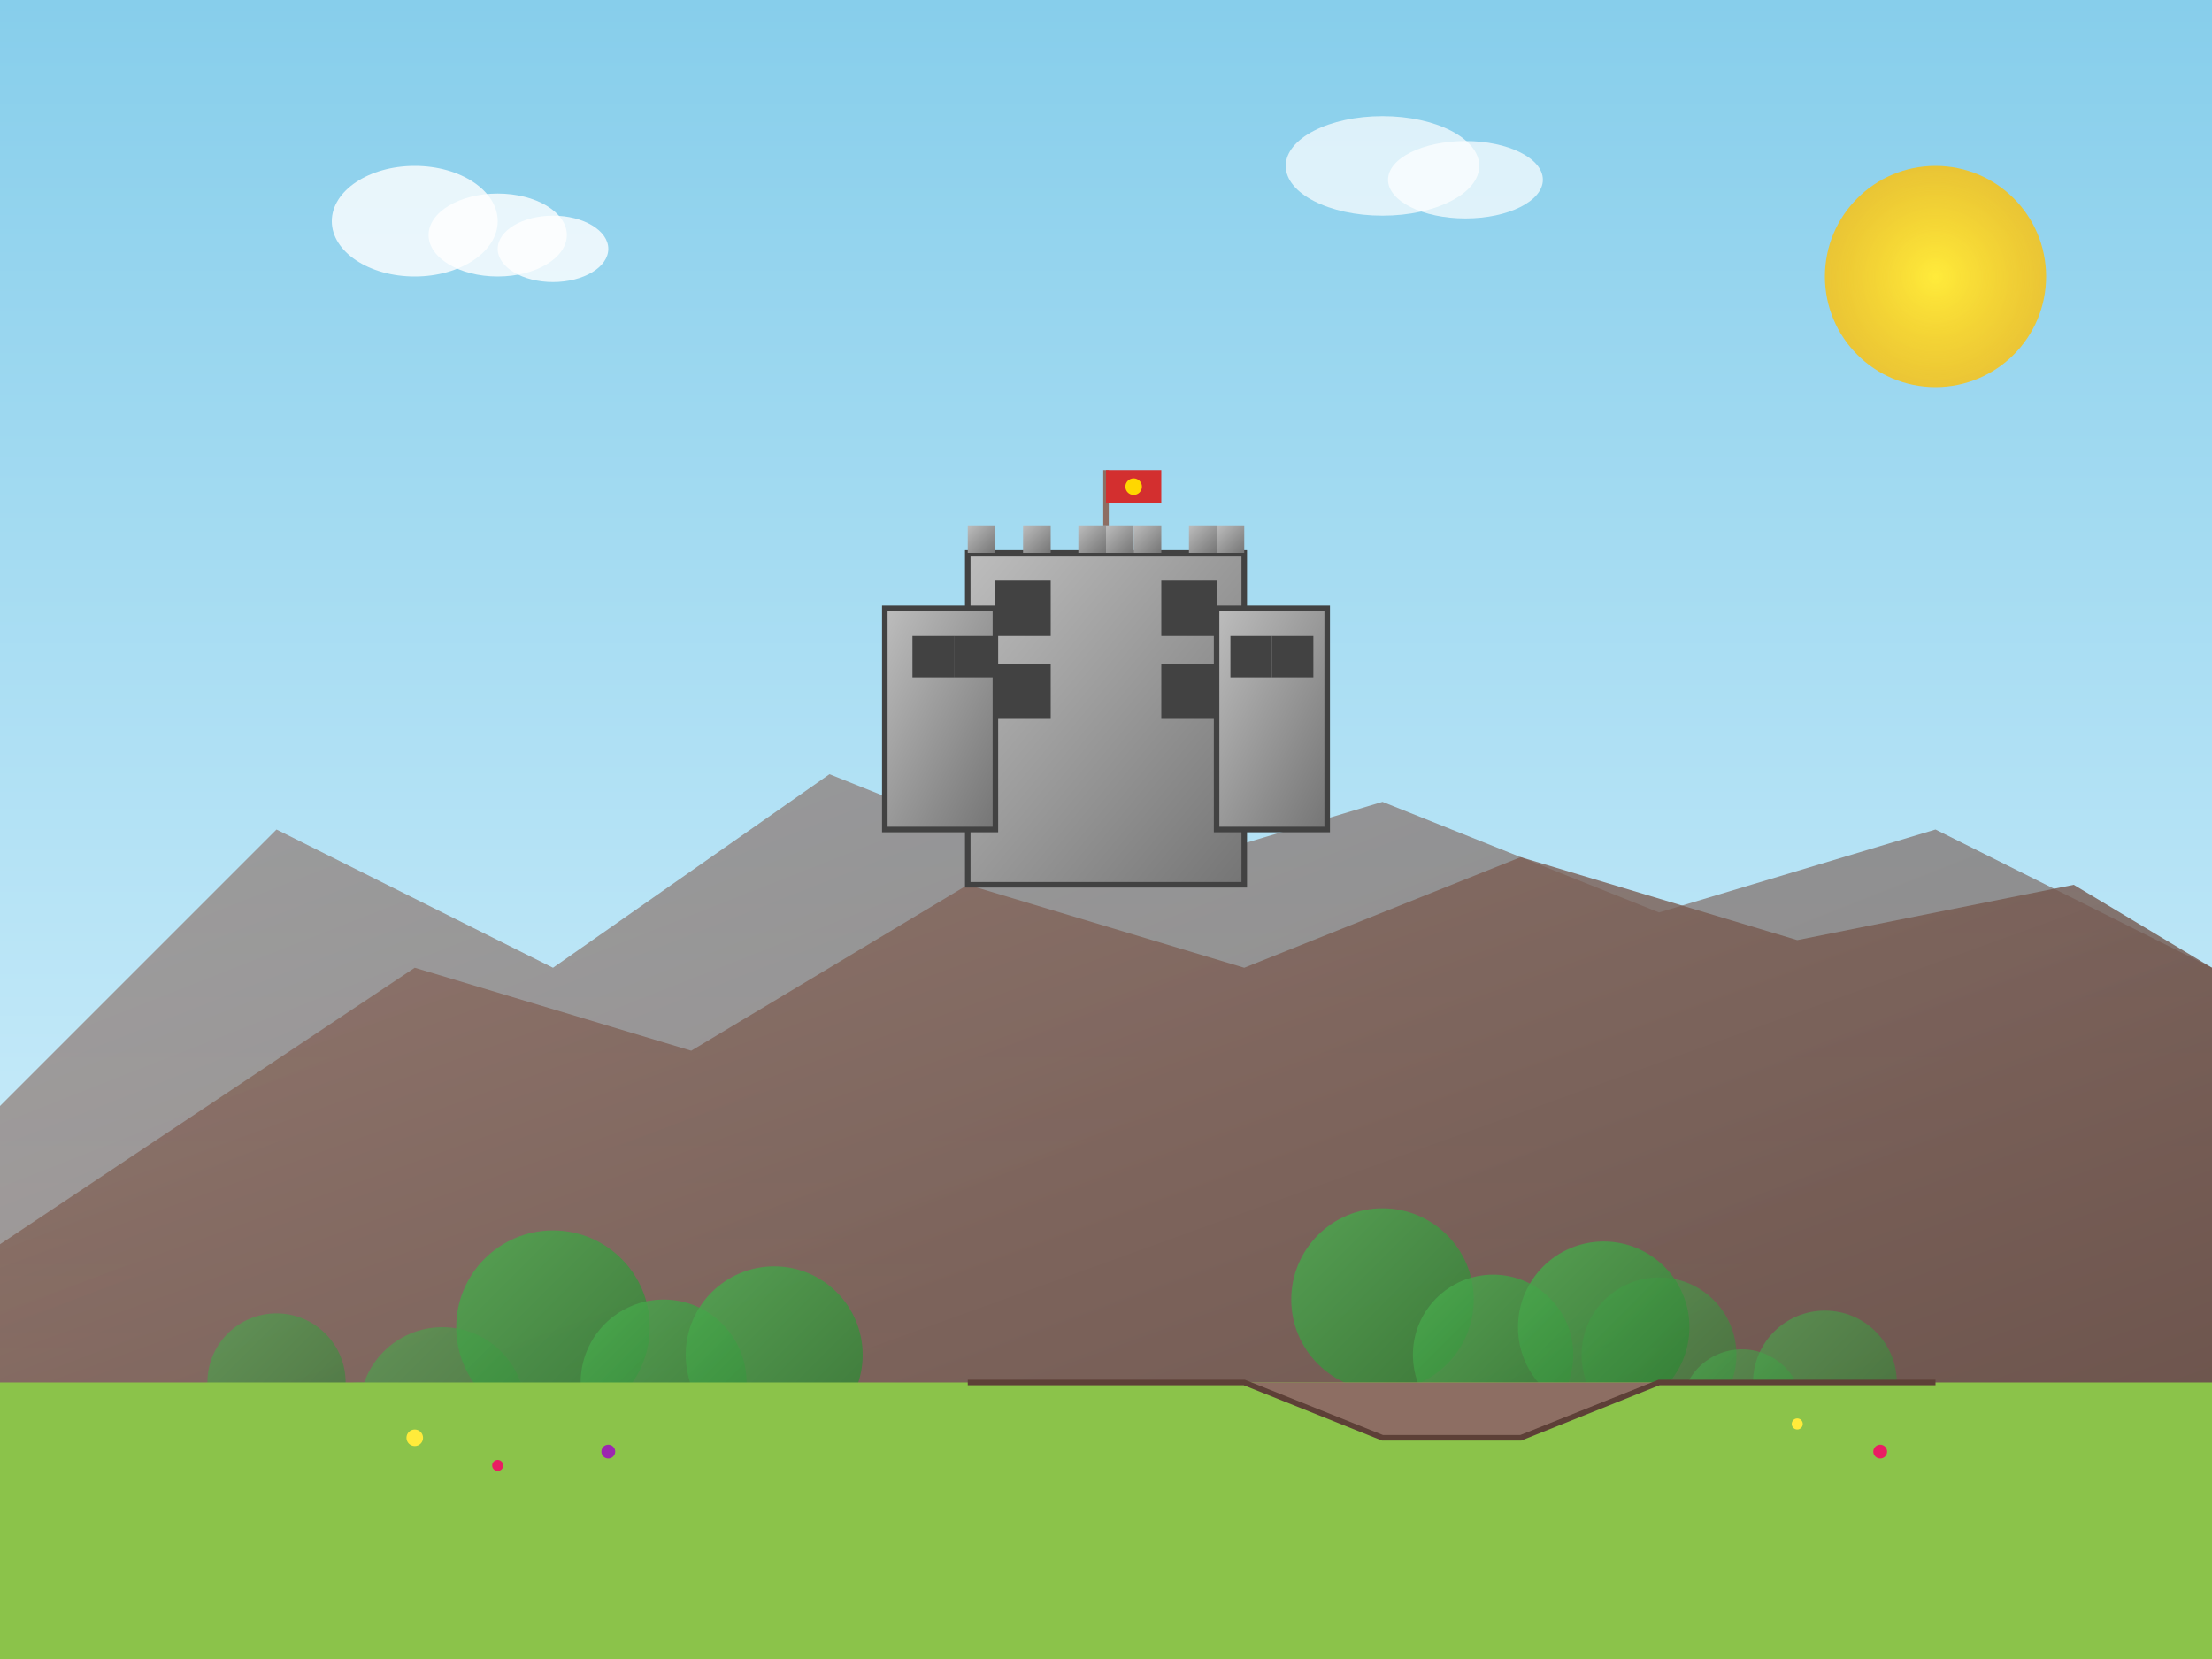 <?xml version="1.0" encoding="UTF-8"?>
<svg width="800" height="600" viewBox="0 0 800 600" xmlns="http://www.w3.org/2000/svg">
  <rect x="0" y="0" width="800" height="600" fill="#333333" stroke="none"/>
  <defs>
    <linearGradient id="skyGradient" x1="0%" y1="0%" x2="0%" y2="100%">
      <stop offset="0%" style="stop-color:#87ceeb;stop-opacity:1" />
      <stop offset="100%" style="stop-color:#e0f6ff;stop-opacity:1" />
    </linearGradient>
    <linearGradient id="mountainGradient" x1="0%" y1="0%" x2="100%" y2="100%">
      <stop offset="0%" style="stop-color:#8d6e63;stop-opacity:1" />
      <stop offset="100%" style="stop-color:#5d4037;stop-opacity:1" />
    </linearGradient>
    <linearGradient id="forestGradient" x1="0%" y1="0%" x2="100%" y2="100%">
      <stop offset="0%" style="stop-color:#4caf50;stop-opacity:1" />
      <stop offset="100%" style="stop-color:#2e7d32;stop-opacity:1" />
    </linearGradient>
    <linearGradient id="castleGradient" x1="0%" y1="0%" x2="100%" y2="100%">
      <stop offset="0%" style="stop-color:#bdbdbd;stop-opacity:1" />
      <stop offset="100%" style="stop-color:#757575;stop-opacity:1" />
    </linearGradient>
    <radialGradient id="sunGradient" cx="50%" cy="50%" r="50%">
      <stop offset="0%" style="stop-color:#ffeb3b;stop-opacity:1" />
      <stop offset="100%" style="stop-color:#ffc107;stop-opacity:0.8" />
    </radialGradient>
  </defs>
  
  <!-- Cielo -->
  <rect width="800" height="600" fill="url(#skyGradient)"/>
  
  <!-- Sole -->
  <circle cx="700" cy="100" r="40" fill="url(#sunGradient)"/>
  
  <!-- Nuvole -->
  <ellipse cx="150" cy="80" rx="30" ry="20" fill="#ffffff" opacity="0.8"/>
  <ellipse cx="180" cy="85" rx="25" ry="15" fill="#ffffff" opacity="0.8"/>
  <ellipse cx="200" cy="90" rx="20" ry="12" fill="#ffffff" opacity="0.8"/>
  
  <ellipse cx="500" cy="60" rx="35" ry="18" fill="#ffffff" opacity="0.7"/>
  <ellipse cx="530" cy="65" rx="28" ry="14" fill="#ffffff" opacity="0.7"/>
  
  <!-- Montagne lontane -->
  <path d="M0 400 L100 300 L200 350 L300 280 L400 320 L500 290 L600 330 L700 300 L800 350 L800 600 L0 600 Z" fill="url(#mountainGradient)" opacity="0.6"/>
  
  <!-- Montagne vicine -->
  <path d="M0 450 L150 350 L250 380 L350 320 L450 350 L550 310 L650 340 L750 320 L800 350 L800 600 L0 600 Z" fill="url(#mountainGradient)" opacity="0.8"/>
  
  <!-- Castello di Valdoria -->
  <g transform="translate(350, 200)">
    <!-- Torre principale -->
    <rect x="0" y="0" width="100" height="120" fill="url(#castleGradient)" stroke="#424242" stroke-width="2"/>
    <rect x="10" y="10" width="20" height="20" fill="#424242"/>
    <rect x="70" y="10" width="20" height="20" fill="#424242"/>
    <rect x="10" y="40" width="20" height="20" fill="#424242"/>
    <rect x="70" y="40" width="20" height="20" fill="#424242"/>
    
    <!-- Merli -->
    <path d="M0 0 L0 -10 L10 -10 L10 0 Z" fill="url(#castleGradient)"/>
    <path d="M20 0 L20 -10 L30 -10 L30 0 Z" fill="url(#castleGradient)"/>
    <path d="M40 0 L40 -10 L50 -10 L50 0 Z" fill="url(#castleGradient)"/>
    <path d="M50 0 L50 -10 L60 -10 L60 0 Z" fill="url(#castleGradient)"/>
    <path d="M60 0 L60 -10 L70 -10 L70 0 Z" fill="url(#castleGradient)"/>
    <path d="M80 0 L80 -10 L90 -10 L90 0 Z" fill="url(#castleGradient)"/>
    <path d="M90 0 L90 -10 L100 -10 L100 0 Z" fill="url(#castleGradient)"/>
    
    <!-- Torre sinistra -->
    <rect x="-30" y="20" width="40" height="80" fill="url(#castleGradient)" stroke="#424242" stroke-width="2"/>
    <rect x="-20" y="30" width="15" height="15" fill="#424242"/>
    <rect x="-5" y="30" width="15" height="15" fill="#424242"/>
    
    <!-- Torre destra -->
    <rect x="90" y="20" width="40" height="80" fill="url(#castleGradient)" stroke="#424242" stroke-width="2"/>
    <rect x="95" y="30" width="15" height="15" fill="#424242"/>
    <rect x="110" y="30" width="15" height="15" fill="#424242"/>
    
    <!-- Bandiera -->
    <line x1="50" y1="-10" x2="50" y2="-30" stroke="#8d6e63" stroke-width="2"/>
    <rect x="50" y="-30" width="20" height="12" fill="#d32f2f"/>
    <circle cx="60" cy="-24" r="3" fill="#ffd700"/>
  </g>
  
  <!-- Foreste -->
  <g transform="translate(0, 400)">
    <!-- Alberi lontani -->
    <circle cx="100" cy="100" r="25" fill="url(#forestGradient)" opacity="0.6"/>
    <circle cx="130" cy="120" r="20" fill="url(#forestGradient)" opacity="0.6"/>
    <circle cx="160" cy="110" r="30" fill="url(#forestGradient)" opacity="0.6"/>
    
    <circle cx="600" cy="90" r="28" fill="url(#forestGradient)" opacity="0.6"/>
    <circle cx="630" cy="110" r="22" fill="url(#forestGradient)" opacity="0.6"/>
    <circle cx="660" cy="100" r="26" fill="url(#forestGradient)" opacity="0.6"/>
    
    <!-- Alberi vicini -->
    <circle cx="200" cy="80" r="35" fill="url(#forestGradient)" opacity="0.8"/>
    <circle cx="240" cy="100" r="30" fill="url(#forestGradient)" opacity="0.8"/>
    <circle cx="280" cy="90" r="32" fill="url(#forestGradient)" opacity="0.8"/>
    
    <circle cx="500" cy="70" r="33" fill="url(#forestGradient)" opacity="0.8"/>
    <circle cx="540" cy="90" r="29" fill="url(#forestGradient)" opacity="0.8"/>
    <circle cx="580" cy="80" r="31" fill="url(#forestGradient)" opacity="0.8"/>
  </g>
  
  <!-- Prato -->
  <rect x="0" y="500" width="800" height="100" fill="#8bc34a"/>
  
  <!-- Sentiero -->
  <path d="M350 500 L450 500 L500 520 L550 520 L600 500 L700 500" fill="#8d6e63" stroke="#5d4037" stroke-width="2"/>
  
  <!-- Fiori e dettagli -->
  <circle cx="150" cy="520" r="3" fill="#ffeb3b"/>
  <circle cx="180" cy="530" r="2" fill="#e91e63"/>
  <circle cx="220" cy="525" r="2.5" fill="#9c27b0"/>
  <circle cx="650" cy="515" r="2" fill="#ffeb3b"/>
  <circle cx="680" cy="525" r="2.5" fill="#e91e63"/>
</svg>
